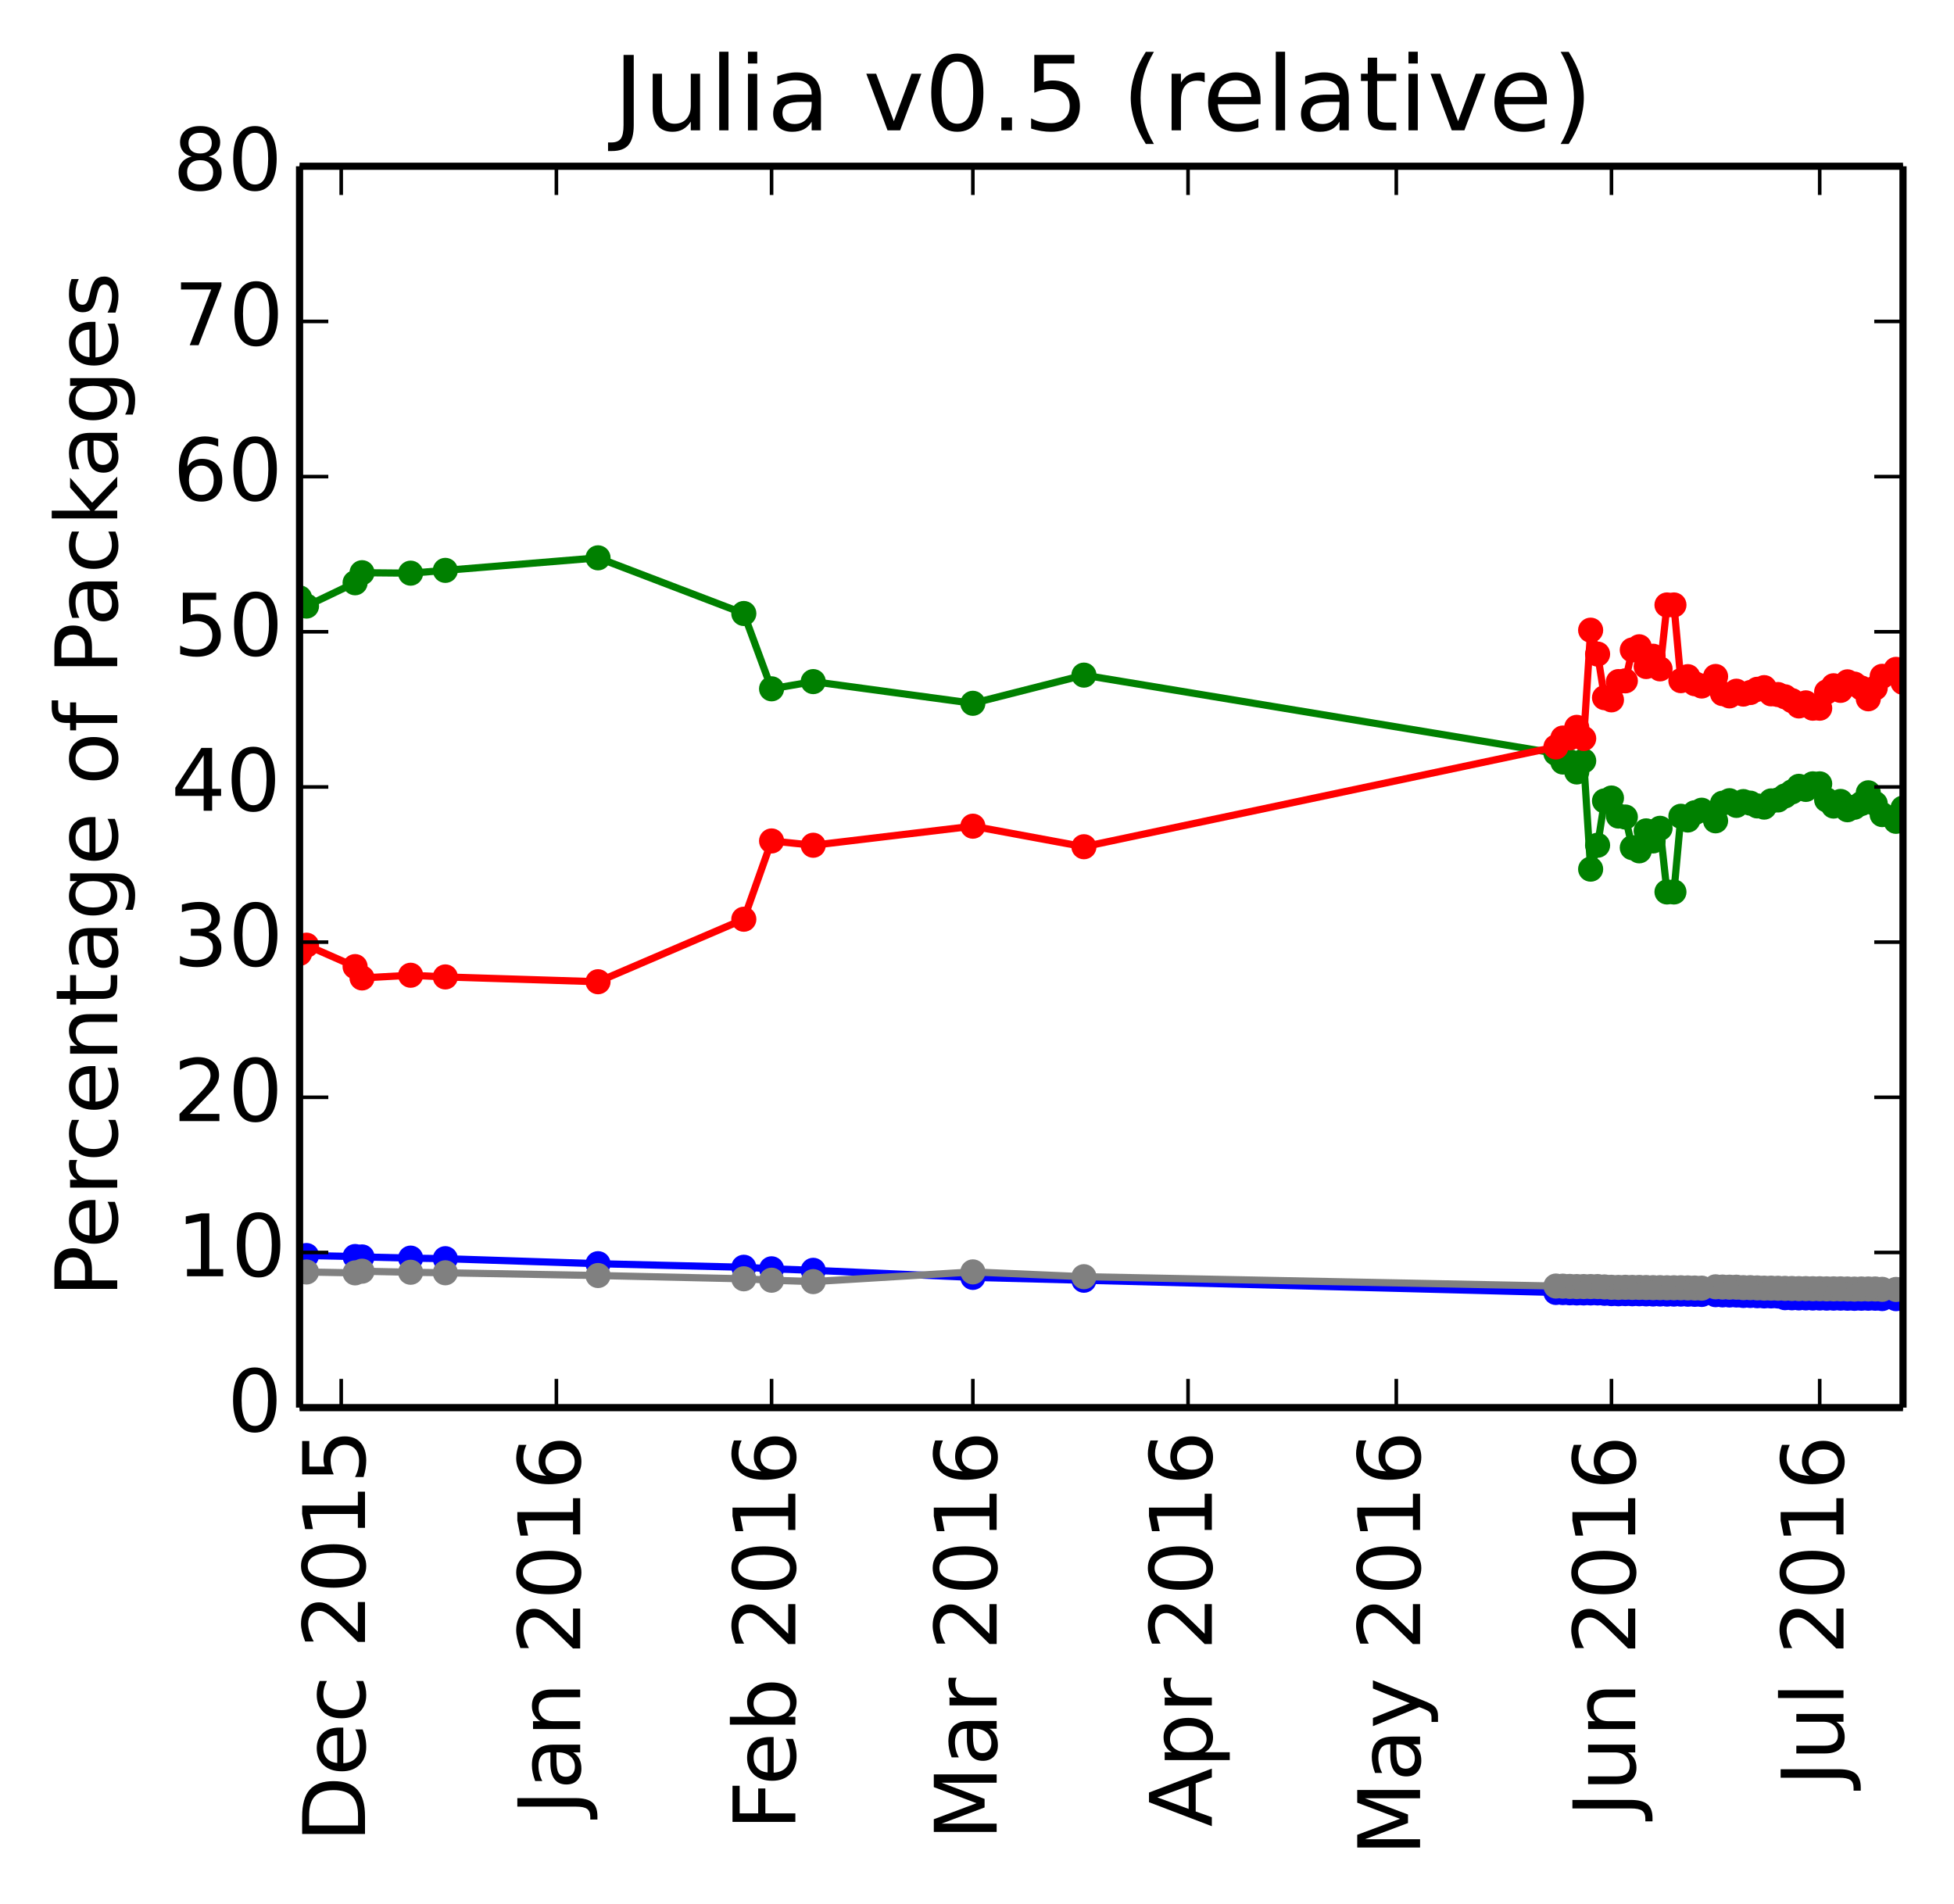 <?xml version="1.0" encoding="utf-8" standalone="no"?>
<!DOCTYPE svg PUBLIC "-//W3C//DTD SVG 1.1//EN"
  "http://www.w3.org/Graphics/SVG/1.1/DTD/svg11.dtd">
<!-- Created with matplotlib (http://matplotlib.org/) -->
<svg height="265pt" version="1.1" viewBox="0 0 272 265" width="272pt" xmlns="http://www.w3.org/2000/svg" xmlns:xlink="http://www.w3.org/1999/xlink">
 <defs>
  <style type="text/css">
*{stroke-linecap:butt;stroke-linejoin:round;}
  </style>
 </defs>
 <g id="figure_1">
  <g id="patch_1">
   <path d="
M0 265.55
L272.1 265.55
L272.1 0
L0 0
z
" style="fill:#ffffff;"/>
  </g>
  <g id="axes_1">
   <g id="patch_2">
    <path d="
M41.7 195.942
L264.9 195.942
L264.9 23.142
L41.7 23.142
z
" style="fill:#ffffff;"/>
   </g>
   <g id="line2d_1"/>
   <g id="line2d_2"/>
   <g id="line2d_3"/>
   <g id="line2d_4"/>
   <g id="line2d_5"/>
   <g id="line2d_6">
    <path clip-path="url(#p26c33cc5a4)" d="
M264.9 112.487
L263.934 114.328
L262.001 113.391
L261.035 111.858
L260.069 110.357
L259.103 111.858
L258.136 112.37
L257.17 112.716
L256.204 111.56
L255.238 112.204
L254.271 111.345
L253.305 109.112
L252.339 109.112
L251.373 109.886
L250.406 109.456
L249.44 110.231
L248.474 110.792
L247.508 111.354
L246.542 111.486
L245.575 112.35
L244.609 112.182
L243.643 111.797
L242.677 111.58
L241.71 112.111
L240.744 111.458
L239.778 111.809
L238.812 114.259
L236.879 112.781
L235.913 113.134
L234.947 114.147
L233.981 113.625
L233.014 124.161
L232.048 124.161
L231.082 115.299
L230.116 117.057
L229.149 115.657
L228.183 118.437
L227.217 117.997
L226.251 113.73
L225.284 113.593
L224.318 111.085
L223.352 111.487
L222.386 117.658
L221.419 120.985
L220.453 105.905
L219.487 107.457
L218.521 106.034
L217.555 106.072
L216.588 104.865
L150.884 93.976
L135.425 97.899
L113.201 94.88
L107.404 95.883
L103.539 85.399
L83.248 77.65
L61.991 79.397
L57.16 79.785
L50.396 79.721
L49.43 81.121
L42.666 84.366
L41.7 83.221" style="fill:none;stroke:#008000;stroke-linecap:square;"/>
    <defs>
     <path d="
M0 1.5
C0.398 1.5 0.779 1.342 1.061 1.061
C1.342 0.779 1.5 0.398 1.5 0
C1.5 -0.398 1.342 -0.779 1.061 -1.061
C0.779 -1.342 0.398 -1.5 0 -1.5
C-0.398 -1.5 -0.779 -1.342 -1.061 -1.061
C-1.342 -0.779 -1.5 -0.398 -1.5 0
C-1.5 0.398 -1.342 0.779 -1.061 1.061
C-0.779 1.342 -0.398 1.5 0 1.5
z
" id="mb0b177905e" style="stroke:#008000;stroke-width:0.5;"/>
    </defs>
    <g clip-path="url(#p26c33cc5a4)">
     <use style="fill:#008000;stroke:#008000;stroke-width:0.5;" x="264.9" xlink:href="#mb0b177905e" y="112.487"/>
     <use style="fill:#008000;stroke:#008000;stroke-width:0.5;" x="263.934" xlink:href="#mb0b177905e" y="114.328"/>
     <use style="fill:#008000;stroke:#008000;stroke-width:0.5;" x="262.001" xlink:href="#mb0b177905e" y="113.391"/>
     <use style="fill:#008000;stroke:#008000;stroke-width:0.5;" x="261.035" xlink:href="#mb0b177905e" y="111.858"/>
     <use style="fill:#008000;stroke:#008000;stroke-width:0.5;" x="260.069" xlink:href="#mb0b177905e" y="110.357"/>
     <use style="fill:#008000;stroke:#008000;stroke-width:0.5;" x="259.103" xlink:href="#mb0b177905e" y="111.858"/>
     <use style="fill:#008000;stroke:#008000;stroke-width:0.5;" x="258.136" xlink:href="#mb0b177905e" y="112.37"/>
     <use style="fill:#008000;stroke:#008000;stroke-width:0.5;" x="257.17" xlink:href="#mb0b177905e" y="112.716"/>
     <use style="fill:#008000;stroke:#008000;stroke-width:0.5;" x="256.204" xlink:href="#mb0b177905e" y="111.56"/>
     <use style="fill:#008000;stroke:#008000;stroke-width:0.5;" x="255.238" xlink:href="#mb0b177905e" y="112.204"/>
     <use style="fill:#008000;stroke:#008000;stroke-width:0.5;" x="254.271" xlink:href="#mb0b177905e" y="111.345"/>
     <use style="fill:#008000;stroke:#008000;stroke-width:0.5;" x="253.305" xlink:href="#mb0b177905e" y="109.112"/>
     <use style="fill:#008000;stroke:#008000;stroke-width:0.5;" x="252.339" xlink:href="#mb0b177905e" y="109.112"/>
     <use style="fill:#008000;stroke:#008000;stroke-width:0.5;" x="251.373" xlink:href="#mb0b177905e" y="109.886"/>
     <use style="fill:#008000;stroke:#008000;stroke-width:0.5;" x="250.406" xlink:href="#mb0b177905e" y="109.456"/>
     <use style="fill:#008000;stroke:#008000;stroke-width:0.5;" x="249.44" xlink:href="#mb0b177905e" y="110.231"/>
     <use style="fill:#008000;stroke:#008000;stroke-width:0.5;" x="248.474" xlink:href="#mb0b177905e" y="110.792"/>
     <use style="fill:#008000;stroke:#008000;stroke-width:0.5;" x="247.508" xlink:href="#mb0b177905e" y="111.354"/>
     <use style="fill:#008000;stroke:#008000;stroke-width:0.5;" x="246.542" xlink:href="#mb0b177905e" y="111.486"/>
     <use style="fill:#008000;stroke:#008000;stroke-width:0.5;" x="245.575" xlink:href="#mb0b177905e" y="112.35"/>
     <use style="fill:#008000;stroke:#008000;stroke-width:0.5;" x="244.609" xlink:href="#mb0b177905e" y="112.182"/>
     <use style="fill:#008000;stroke:#008000;stroke-width:0.5;" x="243.643" xlink:href="#mb0b177905e" y="111.797"/>
     <use style="fill:#008000;stroke:#008000;stroke-width:0.5;" x="242.677" xlink:href="#mb0b177905e" y="111.58"/>
     <use style="fill:#008000;stroke:#008000;stroke-width:0.5;" x="241.71" xlink:href="#mb0b177905e" y="112.111"/>
     <use style="fill:#008000;stroke:#008000;stroke-width:0.5;" x="240.744" xlink:href="#mb0b177905e" y="111.458"/>
     <use style="fill:#008000;stroke:#008000;stroke-width:0.5;" x="239.778" xlink:href="#mb0b177905e" y="111.809"/>
     <use style="fill:#008000;stroke:#008000;stroke-width:0.5;" x="238.812" xlink:href="#mb0b177905e" y="114.259"/>
     <use style="fill:#008000;stroke:#008000;stroke-width:0.5;" x="236.879" xlink:href="#mb0b177905e" y="112.781"/>
     <use style="fill:#008000;stroke:#008000;stroke-width:0.5;" x="235.913" xlink:href="#mb0b177905e" y="113.134"/>
     <use style="fill:#008000;stroke:#008000;stroke-width:0.5;" x="234.947" xlink:href="#mb0b177905e" y="114.147"/>
     <use style="fill:#008000;stroke:#008000;stroke-width:0.5;" x="233.981" xlink:href="#mb0b177905e" y="113.625"/>
     <use style="fill:#008000;stroke:#008000;stroke-width:0.5;" x="233.014" xlink:href="#mb0b177905e" y="124.161"/>
     <use style="fill:#008000;stroke:#008000;stroke-width:0.5;" x="232.048" xlink:href="#mb0b177905e" y="124.161"/>
     <use style="fill:#008000;stroke:#008000;stroke-width:0.5;" x="231.082" xlink:href="#mb0b177905e" y="115.299"/>
     <use style="fill:#008000;stroke:#008000;stroke-width:0.5;" x="230.116" xlink:href="#mb0b177905e" y="117.057"/>
     <use style="fill:#008000;stroke:#008000;stroke-width:0.5;" x="229.149" xlink:href="#mb0b177905e" y="115.657"/>
     <use style="fill:#008000;stroke:#008000;stroke-width:0.5;" x="228.183" xlink:href="#mb0b177905e" y="118.437"/>
     <use style="fill:#008000;stroke:#008000;stroke-width:0.5;" x="227.217" xlink:href="#mb0b177905e" y="117.997"/>
     <use style="fill:#008000;stroke:#008000;stroke-width:0.5;" x="226.251" xlink:href="#mb0b177905e" y="113.73"/>
     <use style="fill:#008000;stroke:#008000;stroke-width:0.5;" x="225.284" xlink:href="#mb0b177905e" y="113.593"/>
     <use style="fill:#008000;stroke:#008000;stroke-width:0.5;" x="224.318" xlink:href="#mb0b177905e" y="111.085"/>
     <use style="fill:#008000;stroke:#008000;stroke-width:0.5;" x="223.352" xlink:href="#mb0b177905e" y="111.487"/>
     <use style="fill:#008000;stroke:#008000;stroke-width:0.5;" x="222.386" xlink:href="#mb0b177905e" y="117.658"/>
     <use style="fill:#008000;stroke:#008000;stroke-width:0.5;" x="221.419" xlink:href="#mb0b177905e" y="120.985"/>
     <use style="fill:#008000;stroke:#008000;stroke-width:0.5;" x="220.453" xlink:href="#mb0b177905e" y="105.905"/>
     <use style="fill:#008000;stroke:#008000;stroke-width:0.5;" x="219.487" xlink:href="#mb0b177905e" y="107.457"/>
     <use style="fill:#008000;stroke:#008000;stroke-width:0.5;" x="218.521" xlink:href="#mb0b177905e" y="106.034"/>
     <use style="fill:#008000;stroke:#008000;stroke-width:0.5;" x="217.555" xlink:href="#mb0b177905e" y="106.072"/>
     <use style="fill:#008000;stroke:#008000;stroke-width:0.5;" x="216.588" xlink:href="#mb0b177905e" y="104.865"/>
     <use style="fill:#008000;stroke:#008000;stroke-width:0.5;" x="150.884" xlink:href="#mb0b177905e" y="93.976"/>
     <use style="fill:#008000;stroke:#008000;stroke-width:0.5;" x="135.425" xlink:href="#mb0b177905e" y="97.899"/>
     <use style="fill:#008000;stroke:#008000;stroke-width:0.5;" x="113.201" xlink:href="#mb0b177905e" y="94.88"/>
     <use style="fill:#008000;stroke:#008000;stroke-width:0.5;" x="107.404" xlink:href="#mb0b177905e" y="95.883"/>
     <use style="fill:#008000;stroke:#008000;stroke-width:0.5;" x="103.539" xlink:href="#mb0b177905e" y="85.399"/>
     <use style="fill:#008000;stroke:#008000;stroke-width:0.5;" x="83.248" xlink:href="#mb0b177905e" y="77.65"/>
     <use style="fill:#008000;stroke:#008000;stroke-width:0.5;" x="61.991" xlink:href="#mb0b177905e" y="79.397"/>
     <use style="fill:#008000;stroke:#008000;stroke-width:0.5;" x="57.16" xlink:href="#mb0b177905e" y="79.785"/>
     <use style="fill:#008000;stroke:#008000;stroke-width:0.5;" x="50.396" xlink:href="#mb0b177905e" y="79.721"/>
     <use style="fill:#008000;stroke:#008000;stroke-width:0.5;" x="49.43" xlink:href="#mb0b177905e" y="81.121"/>
     <use style="fill:#008000;stroke:#008000;stroke-width:0.5;" x="42.666" xlink:href="#mb0b177905e" y="84.366"/>
     <use style="fill:#008000;stroke:#008000;stroke-width:0.5;" x="41.7" xlink:href="#mb0b177905e" y="83.221"/>
    </g>
   </g>
   <g id="line2d_7">
    <path clip-path="url(#p26c33cc5a4)" d="
M264.9 94.985
L263.934 93.176
L262.001 94.144
L261.035 95.771
L260.069 97.272
L259.103 95.771
L258.136 95.228
L257.17 94.913
L256.204 96.101
L255.238 95.457
L254.271 96.316
L253.305 98.581
L252.339 98.581
L251.373 97.838
L250.406 98.268
L249.44 97.525
L248.474 96.996
L247.508 96.681
L246.542 96.582
L245.575 95.718
L244.609 95.95
L243.643 96.4
L242.677 96.616
L241.71 96.216
L240.744 96.869
L239.778 96.551
L238.812 94.166
L236.879 95.492
L235.913 95.171
L234.947 94.192
L233.981 94.747
L233.014 84.21
L232.048 84.21
L231.082 93.106
L230.116 91.348
L229.149 92.781
L228.183 90.034
L227.217 90.474
L226.251 94.774
L225.284 94.877
L224.318 97.419
L223.352 97.117
L222.386 91.046
L221.419 87.72
L220.453 102.8
L219.487 101.248
L218.521 102.704
L217.555 102.735
L216.588 103.975
L150.884 117.866
L135.425 115.006
L113.201 117.658
L107.404 117.059
L103.539 127.957
L83.248 136.658
L61.991 135.988
L57.16 135.754
L50.396 136.131
L49.43 134.552
L42.666 131.571
L41.7 132.715" style="fill:none;stroke:#ff0000;stroke-linecap:square;"/>
    <defs>
     <path d="
M0 1.5
C0.398 1.5 0.779 1.342 1.061 1.061
C1.342 0.779 1.5 0.398 1.5 0
C1.5 -0.398 1.342 -0.779 1.061 -1.061
C0.779 -1.342 0.398 -1.5 0 -1.5
C-0.398 -1.5 -0.779 -1.342 -1.061 -1.061
C-1.342 -0.779 -1.5 -0.398 -1.5 0
C-1.5 0.398 -1.342 0.779 -1.061 1.061
C-0.779 1.342 -0.398 1.5 0 1.5
z
" id="ma07bdd5909" style="stroke:#ff0000;stroke-width:0.5;"/>
    </defs>
    <g clip-path="url(#p26c33cc5a4)">
     <use style="fill:#ff0000;stroke:#ff0000;stroke-width:0.5;" x="264.9" xlink:href="#ma07bdd5909" y="94.985"/>
     <use style="fill:#ff0000;stroke:#ff0000;stroke-width:0.5;" x="263.934" xlink:href="#ma07bdd5909" y="93.176"/>
     <use style="fill:#ff0000;stroke:#ff0000;stroke-width:0.5;" x="262.001" xlink:href="#ma07bdd5909" y="94.144"/>
     <use style="fill:#ff0000;stroke:#ff0000;stroke-width:0.5;" x="261.035" xlink:href="#ma07bdd5909" y="95.771"/>
     <use style="fill:#ff0000;stroke:#ff0000;stroke-width:0.5;" x="260.069" xlink:href="#ma07bdd5909" y="97.272"/>
     <use style="fill:#ff0000;stroke:#ff0000;stroke-width:0.5;" x="259.103" xlink:href="#ma07bdd5909" y="95.771"/>
     <use style="fill:#ff0000;stroke:#ff0000;stroke-width:0.5;" x="258.136" xlink:href="#ma07bdd5909" y="95.227"/>
     <use style="fill:#ff0000;stroke:#ff0000;stroke-width:0.5;" x="257.17" xlink:href="#ma07bdd5909" y="94.913"/>
     <use style="fill:#ff0000;stroke:#ff0000;stroke-width:0.5;" x="256.204" xlink:href="#ma07bdd5909" y="96.101"/>
     <use style="fill:#ff0000;stroke:#ff0000;stroke-width:0.5;" x="255.238" xlink:href="#ma07bdd5909" y="95.457"/>
     <use style="fill:#ff0000;stroke:#ff0000;stroke-width:0.5;" x="254.271" xlink:href="#ma07bdd5909" y="96.316"/>
     <use style="fill:#ff0000;stroke:#ff0000;stroke-width:0.5;" x="253.305" xlink:href="#ma07bdd5909" y="98.581"/>
     <use style="fill:#ff0000;stroke:#ff0000;stroke-width:0.5;" x="252.339" xlink:href="#ma07bdd5909" y="98.581"/>
     <use style="fill:#ff0000;stroke:#ff0000;stroke-width:0.5;" x="251.373" xlink:href="#ma07bdd5909" y="97.838"/>
     <use style="fill:#ff0000;stroke:#ff0000;stroke-width:0.5;" x="250.406" xlink:href="#ma07bdd5909" y="98.268"/>
     <use style="fill:#ff0000;stroke:#ff0000;stroke-width:0.5;" x="249.44" xlink:href="#ma07bdd5909" y="97.525"/>
     <use style="fill:#ff0000;stroke:#ff0000;stroke-width:0.5;" x="248.474" xlink:href="#ma07bdd5909" y="96.996"/>
     <use style="fill:#ff0000;stroke:#ff0000;stroke-width:0.5;" x="247.508" xlink:href="#ma07bdd5909" y="96.681"/>
     <use style="fill:#ff0000;stroke:#ff0000;stroke-width:0.5;" x="246.542" xlink:href="#ma07bdd5909" y="96.582"/>
     <use style="fill:#ff0000;stroke:#ff0000;stroke-width:0.5;" x="245.575" xlink:href="#ma07bdd5909" y="95.718"/>
     <use style="fill:#ff0000;stroke:#ff0000;stroke-width:0.5;" x="244.609" xlink:href="#ma07bdd5909" y="95.95"/>
     <use style="fill:#ff0000;stroke:#ff0000;stroke-width:0.5;" x="243.643" xlink:href="#ma07bdd5909" y="96.4"/>
     <use style="fill:#ff0000;stroke:#ff0000;stroke-width:0.5;" x="242.677" xlink:href="#ma07bdd5909" y="96.616"/>
     <use style="fill:#ff0000;stroke:#ff0000;stroke-width:0.5;" x="241.71" xlink:href="#ma07bdd5909" y="96.216"/>
     <use style="fill:#ff0000;stroke:#ff0000;stroke-width:0.5;" x="240.744" xlink:href="#ma07bdd5909" y="96.869"/>
     <use style="fill:#ff0000;stroke:#ff0000;stroke-width:0.5;" x="239.778" xlink:href="#ma07bdd5909" y="96.551"/>
     <use style="fill:#ff0000;stroke:#ff0000;stroke-width:0.5;" x="238.812" xlink:href="#ma07bdd5909" y="94.166"/>
     <use style="fill:#ff0000;stroke:#ff0000;stroke-width:0.5;" x="236.879" xlink:href="#ma07bdd5909" y="95.492"/>
     <use style="fill:#ff0000;stroke:#ff0000;stroke-width:0.5;" x="235.913" xlink:href="#ma07bdd5909" y="95.171"/>
     <use style="fill:#ff0000;stroke:#ff0000;stroke-width:0.5;" x="234.947" xlink:href="#ma07bdd5909" y="94.191"/>
     <use style="fill:#ff0000;stroke:#ff0000;stroke-width:0.5;" x="233.981" xlink:href="#ma07bdd5909" y="94.747"/>
     <use style="fill:#ff0000;stroke:#ff0000;stroke-width:0.5;" x="233.014" xlink:href="#ma07bdd5909" y="84.21"/>
     <use style="fill:#ff0000;stroke:#ff0000;stroke-width:0.5;" x="232.048" xlink:href="#ma07bdd5909" y="84.21"/>
     <use style="fill:#ff0000;stroke:#ff0000;stroke-width:0.5;" x="231.082" xlink:href="#ma07bdd5909" y="93.106"/>
     <use style="fill:#ff0000;stroke:#ff0000;stroke-width:0.5;" x="230.116" xlink:href="#ma07bdd5909" y="91.348"/>
     <use style="fill:#ff0000;stroke:#ff0000;stroke-width:0.5;" x="229.149" xlink:href="#ma07bdd5909" y="92.781"/>
     <use style="fill:#ff0000;stroke:#ff0000;stroke-width:0.5;" x="228.183" xlink:href="#ma07bdd5909" y="90.033"/>
     <use style="fill:#ff0000;stroke:#ff0000;stroke-width:0.5;" x="227.217" xlink:href="#ma07bdd5909" y="90.474"/>
     <use style="fill:#ff0000;stroke:#ff0000;stroke-width:0.5;" x="226.251" xlink:href="#ma07bdd5909" y="94.774"/>
     <use style="fill:#ff0000;stroke:#ff0000;stroke-width:0.5;" x="225.284" xlink:href="#ma07bdd5909" y="94.878"/>
     <use style="fill:#ff0000;stroke:#ff0000;stroke-width:0.5;" x="224.318" xlink:href="#ma07bdd5909" y="97.419"/>
     <use style="fill:#ff0000;stroke:#ff0000;stroke-width:0.5;" x="223.352" xlink:href="#ma07bdd5909" y="97.117"/>
     <use style="fill:#ff0000;stroke:#ff0000;stroke-width:0.5;" x="222.386" xlink:href="#ma07bdd5909" y="91.046"/>
     <use style="fill:#ff0000;stroke:#ff0000;stroke-width:0.5;" x="221.419" xlink:href="#ma07bdd5909" y="87.72"/>
     <use style="fill:#ff0000;stroke:#ff0000;stroke-width:0.5;" x="220.453" xlink:href="#ma07bdd5909" y="102.8"/>
     <use style="fill:#ff0000;stroke:#ff0000;stroke-width:0.5;" x="219.487" xlink:href="#ma07bdd5909" y="101.248"/>
     <use style="fill:#ff0000;stroke:#ff0000;stroke-width:0.5;" x="218.521" xlink:href="#ma07bdd5909" y="102.704"/>
     <use style="fill:#ff0000;stroke:#ff0000;stroke-width:0.5;" x="217.555" xlink:href="#ma07bdd5909" y="102.735"/>
     <use style="fill:#ff0000;stroke:#ff0000;stroke-width:0.5;" x="216.588" xlink:href="#ma07bdd5909" y="103.975"/>
     <use style="fill:#ff0000;stroke:#ff0000;stroke-width:0.5;" x="150.884" xlink:href="#ma07bdd5909" y="117.866"/>
     <use style="fill:#ff0000;stroke:#ff0000;stroke-width:0.5;" x="135.425" xlink:href="#ma07bdd5909" y="115.006"/>
     <use style="fill:#ff0000;stroke:#ff0000;stroke-width:0.5;" x="113.201" xlink:href="#ma07bdd5909" y="117.658"/>
     <use style="fill:#ff0000;stroke:#ff0000;stroke-width:0.5;" x="107.404" xlink:href="#ma07bdd5909" y="117.059"/>
     <use style="fill:#ff0000;stroke:#ff0000;stroke-width:0.5;" x="103.539" xlink:href="#ma07bdd5909" y="127.957"/>
     <use style="fill:#ff0000;stroke:#ff0000;stroke-width:0.5;" x="83.248" xlink:href="#ma07bdd5909" y="136.658"/>
     <use style="fill:#ff0000;stroke:#ff0000;stroke-width:0.5;" x="61.991" xlink:href="#ma07bdd5909" y="135.988"/>
     <use style="fill:#ff0000;stroke:#ff0000;stroke-width:0.5;" x="57.16" xlink:href="#ma07bdd5909" y="135.754"/>
     <use style="fill:#ff0000;stroke:#ff0000;stroke-width:0.5;" x="50.396" xlink:href="#ma07bdd5909" y="136.131"/>
     <use style="fill:#ff0000;stroke:#ff0000;stroke-width:0.5;" x="49.43" xlink:href="#ma07bdd5909" y="134.552"/>
     <use style="fill:#ff0000;stroke:#ff0000;stroke-width:0.5;" x="42.666" xlink:href="#ma07bdd5909" y="131.571"/>
     <use style="fill:#ff0000;stroke:#ff0000;stroke-width:0.5;" x="41.7" xlink:href="#ma07bdd5909" y="132.715"/>
    </g>
   </g>
   <g id="line2d_8">
    <path clip-path="url(#p26c33cc5a4)" d="
M264.9 180.788
L263.934 180.773
L262.001 180.758
L261.035 180.712
L260.069 180.712
L259.103 180.712
L258.136 180.727
L257.17 180.712
L256.204 180.697
L255.238 180.697
L254.271 180.697
L253.305 180.682
L252.339 180.682
L251.373 180.667
L250.406 180.667
L249.44 180.652
L248.474 180.636
L247.508 180.405
L246.542 180.39
L245.575 180.39
L244.609 180.359
L243.643 180.327
L242.677 180.327
L241.71 180.264
L240.744 180.264
L239.778 180.249
L238.812 180.217
L236.879 180.185
L235.913 180.169
L234.947 180.153
L233.981 180.137
L233.014 180.137
L232.048 180.137
L231.082 180.121
L230.116 180.121
L229.149 180.105
L228.183 180.089
L227.217 180.089
L226.251 180.072
L225.284 180.089
L224.318 180.072
L223.352 180.024
L222.386 179.975
L221.419 179.975
L220.453 179.975
L219.487 179.975
L218.521 179.958
L217.555 179.925
L216.588 179.909
L150.884 178.209
L135.425 177.814
L113.201 176.829
L107.404 176.618
L103.539 176.403
L83.248 175.906
L61.991 175.21
L57.16 175.129
L50.396 174.965
L49.43 174.91
L42.666 174.771
L41.7 174.771" style="fill:none;stroke:#0000ff;stroke-linecap:square;"/>
    <defs>
     <path d="
M0 1.5
C0.398 1.5 0.779 1.342 1.061 1.061
C1.342 0.779 1.5 0.398 1.5 0
C1.5 -0.398 1.342 -0.779 1.061 -1.061
C0.779 -1.342 0.398 -1.5 0 -1.5
C-0.398 -1.5 -0.779 -1.342 -1.061 -1.061
C-1.342 -0.779 -1.5 -0.398 -1.5 0
C-1.5 0.398 -1.342 0.779 -1.061 1.061
C-0.779 1.342 -0.398 1.5 0 1.5
z
" id="m76a7ce5b4a" style="stroke:#0000ff;stroke-width:0.5;"/>
    </defs>
    <g clip-path="url(#p26c33cc5a4)">
     <use style="fill:#0000ff;stroke:#0000ff;stroke-width:0.5;" x="264.9" xlink:href="#m76a7ce5b4a" y="180.788"/>
     <use style="fill:#0000ff;stroke:#0000ff;stroke-width:0.5;" x="263.934" xlink:href="#m76a7ce5b4a" y="180.773"/>
     <use style="fill:#0000ff;stroke:#0000ff;stroke-width:0.5;" x="262.001" xlink:href="#m76a7ce5b4a" y="180.758"/>
     <use style="fill:#0000ff;stroke:#0000ff;stroke-width:0.5;" x="261.035" xlink:href="#m76a7ce5b4a" y="180.712"/>
     <use style="fill:#0000ff;stroke:#0000ff;stroke-width:0.5;" x="260.069" xlink:href="#m76a7ce5b4a" y="180.712"/>
     <use style="fill:#0000ff;stroke:#0000ff;stroke-width:0.5;" x="259.103" xlink:href="#m76a7ce5b4a" y="180.712"/>
     <use style="fill:#0000ff;stroke:#0000ff;stroke-width:0.5;" x="258.136" xlink:href="#m76a7ce5b4a" y="180.727"/>
     <use style="fill:#0000ff;stroke:#0000ff;stroke-width:0.5;" x="257.17" xlink:href="#m76a7ce5b4a" y="180.712"/>
     <use style="fill:#0000ff;stroke:#0000ff;stroke-width:0.5;" x="256.204" xlink:href="#m76a7ce5b4a" y="180.697"/>
     <use style="fill:#0000ff;stroke:#0000ff;stroke-width:0.5;" x="255.238" xlink:href="#m76a7ce5b4a" y="180.697"/>
     <use style="fill:#0000ff;stroke:#0000ff;stroke-width:0.5;" x="254.271" xlink:href="#m76a7ce5b4a" y="180.697"/>
     <use style="fill:#0000ff;stroke:#0000ff;stroke-width:0.5;" x="253.305" xlink:href="#m76a7ce5b4a" y="180.682"/>
     <use style="fill:#0000ff;stroke:#0000ff;stroke-width:0.5;" x="252.339" xlink:href="#m76a7ce5b4a" y="180.682"/>
     <use style="fill:#0000ff;stroke:#0000ff;stroke-width:0.5;" x="251.373" xlink:href="#m76a7ce5b4a" y="180.667"/>
     <use style="fill:#0000ff;stroke:#0000ff;stroke-width:0.5;" x="250.406" xlink:href="#m76a7ce5b4a" y="180.667"/>
     <use style="fill:#0000ff;stroke:#0000ff;stroke-width:0.5;" x="249.44" xlink:href="#m76a7ce5b4a" y="180.652"/>
     <use style="fill:#0000ff;stroke:#0000ff;stroke-width:0.5;" x="248.474" xlink:href="#m76a7ce5b4a" y="180.636"/>
     <use style="fill:#0000ff;stroke:#0000ff;stroke-width:0.5;" x="247.508" xlink:href="#m76a7ce5b4a" y="180.405"/>
     <use style="fill:#0000ff;stroke:#0000ff;stroke-width:0.5;" x="246.542" xlink:href="#m76a7ce5b4a" y="180.39"/>
     <use style="fill:#0000ff;stroke:#0000ff;stroke-width:0.5;" x="245.575" xlink:href="#m76a7ce5b4a" y="180.39"/>
     <use style="fill:#0000ff;stroke:#0000ff;stroke-width:0.5;" x="244.609" xlink:href="#m76a7ce5b4a" y="180.359"/>
     <use style="fill:#0000ff;stroke:#0000ff;stroke-width:0.5;" x="243.643" xlink:href="#m76a7ce5b4a" y="180.327"/>
     <use style="fill:#0000ff;stroke:#0000ff;stroke-width:0.5;" x="242.677" xlink:href="#m76a7ce5b4a" y="180.327"/>
     <use style="fill:#0000ff;stroke:#0000ff;stroke-width:0.5;" x="241.71" xlink:href="#m76a7ce5b4a" y="180.264"/>
     <use style="fill:#0000ff;stroke:#0000ff;stroke-width:0.5;" x="240.744" xlink:href="#m76a7ce5b4a" y="180.264"/>
     <use style="fill:#0000ff;stroke:#0000ff;stroke-width:0.5;" x="239.778" xlink:href="#m76a7ce5b4a" y="180.249"/>
     <use style="fill:#0000ff;stroke:#0000ff;stroke-width:0.5;" x="238.812" xlink:href="#m76a7ce5b4a" y="180.217"/>
     <use style="fill:#0000ff;stroke:#0000ff;stroke-width:0.5;" x="236.879" xlink:href="#m76a7ce5b4a" y="180.185"/>
     <use style="fill:#0000ff;stroke:#0000ff;stroke-width:0.5;" x="235.913" xlink:href="#m76a7ce5b4a" y="180.169"/>
     <use style="fill:#0000ff;stroke:#0000ff;stroke-width:0.5;" x="234.947" xlink:href="#m76a7ce5b4a" y="180.153"/>
     <use style="fill:#0000ff;stroke:#0000ff;stroke-width:0.5;" x="233.981" xlink:href="#m76a7ce5b4a" y="180.137"/>
     <use style="fill:#0000ff;stroke:#0000ff;stroke-width:0.5;" x="233.014" xlink:href="#m76a7ce5b4a" y="180.137"/>
     <use style="fill:#0000ff;stroke:#0000ff;stroke-width:0.5;" x="232.048" xlink:href="#m76a7ce5b4a" y="180.137"/>
     <use style="fill:#0000ff;stroke:#0000ff;stroke-width:0.5;" x="231.082" xlink:href="#m76a7ce5b4a" y="180.121"/>
     <use style="fill:#0000ff;stroke:#0000ff;stroke-width:0.5;" x="230.116" xlink:href="#m76a7ce5b4a" y="180.121"/>
     <use style="fill:#0000ff;stroke:#0000ff;stroke-width:0.5;" x="229.149" xlink:href="#m76a7ce5b4a" y="180.105"/>
     <use style="fill:#0000ff;stroke:#0000ff;stroke-width:0.5;" x="228.183" xlink:href="#m76a7ce5b4a" y="180.089"/>
     <use style="fill:#0000ff;stroke:#0000ff;stroke-width:0.5;" x="227.217" xlink:href="#m76a7ce5b4a" y="180.089"/>
     <use style="fill:#0000ff;stroke:#0000ff;stroke-width:0.5;" x="226.251" xlink:href="#m76a7ce5b4a" y="180.072"/>
     <use style="fill:#0000ff;stroke:#0000ff;stroke-width:0.5;" x="225.284" xlink:href="#m76a7ce5b4a" y="180.089"/>
     <use style="fill:#0000ff;stroke:#0000ff;stroke-width:0.5;" x="224.318" xlink:href="#m76a7ce5b4a" y="180.072"/>
     <use style="fill:#0000ff;stroke:#0000ff;stroke-width:0.5;" x="223.352" xlink:href="#m76a7ce5b4a" y="180.024"/>
     <use style="fill:#0000ff;stroke:#0000ff;stroke-width:0.5;" x="222.386" xlink:href="#m76a7ce5b4a" y="179.975"/>
     <use style="fill:#0000ff;stroke:#0000ff;stroke-width:0.5;" x="221.419" xlink:href="#m76a7ce5b4a" y="179.975"/>
     <use style="fill:#0000ff;stroke:#0000ff;stroke-width:0.5;" x="220.453" xlink:href="#m76a7ce5b4a" y="179.975"/>
     <use style="fill:#0000ff;stroke:#0000ff;stroke-width:0.5;" x="219.487" xlink:href="#m76a7ce5b4a" y="179.975"/>
     <use style="fill:#0000ff;stroke:#0000ff;stroke-width:0.5;" x="218.521" xlink:href="#m76a7ce5b4a" y="179.958"/>
     <use style="fill:#0000ff;stroke:#0000ff;stroke-width:0.5;" x="217.555" xlink:href="#m76a7ce5b4a" y="179.925"/>
     <use style="fill:#0000ff;stroke:#0000ff;stroke-width:0.5;" x="216.588" xlink:href="#m76a7ce5b4a" y="179.909"/>
     <use style="fill:#0000ff;stroke:#0000ff;stroke-width:0.5;" x="150.884" xlink:href="#m76a7ce5b4a" y="178.209"/>
     <use style="fill:#0000ff;stroke:#0000ff;stroke-width:0.5;" x="135.425" xlink:href="#m76a7ce5b4a" y="177.814"/>
     <use style="fill:#0000ff;stroke:#0000ff;stroke-width:0.5;" x="113.201" xlink:href="#m76a7ce5b4a" y="176.829"/>
     <use style="fill:#0000ff;stroke:#0000ff;stroke-width:0.5;" x="107.404" xlink:href="#m76a7ce5b4a" y="176.618"/>
     <use style="fill:#0000ff;stroke:#0000ff;stroke-width:0.5;" x="103.539" xlink:href="#m76a7ce5b4a" y="176.403"/>
     <use style="fill:#0000ff;stroke:#0000ff;stroke-width:0.5;" x="83.248" xlink:href="#m76a7ce5b4a" y="175.906"/>
     <use style="fill:#0000ff;stroke:#0000ff;stroke-width:0.5;" x="61.991" xlink:href="#m76a7ce5b4a" y="175.21"/>
     <use style="fill:#0000ff;stroke:#0000ff;stroke-width:0.5;" x="57.16" xlink:href="#m76a7ce5b4a" y="175.129"/>
     <use style="fill:#0000ff;stroke:#0000ff;stroke-width:0.5;" x="50.396" xlink:href="#m76a7ce5b4a" y="174.965"/>
     <use style="fill:#0000ff;stroke:#0000ff;stroke-width:0.5;" x="49.43" xlink:href="#m76a7ce5b4a" y="174.91"/>
     <use style="fill:#0000ff;stroke:#0000ff;stroke-width:0.5;" x="42.666" xlink:href="#m76a7ce5b4a" y="174.771"/>
     <use style="fill:#0000ff;stroke:#0000ff;stroke-width:0.5;" x="41.7" xlink:href="#m76a7ce5b4a" y="174.771"/>
    </g>
   </g>
   <g id="line2d_9">
    <path clip-path="url(#p26c33cc5a4)" d="
M264.9 179.507
L263.934 179.491
L262.001 179.474
L261.035 179.425
L260.069 179.425
L259.103 179.425
L258.136 179.442
L257.17 179.425
L256.204 179.409
L255.238 179.409
L254.271 179.409
L253.305 179.392
L252.339 179.392
L251.373 179.376
L250.406 179.376
L249.44 179.359
L248.474 179.343
L247.508 179.326
L246.542 179.31
L245.575 179.31
L244.609 179.276
L243.643 179.243
L242.677 179.243
L241.71 179.176
L240.744 179.176
L239.778 179.159
L238.812 179.125
L236.879 179.31
L235.913 179.293
L234.947 179.276
L233.981 179.259
L233.014 179.259
L232.048 179.259
L231.082 179.242
L230.116 179.242
L229.149 179.225
L228.183 179.208
L227.217 179.208
L226.251 179.191
L225.284 179.208
L224.318 179.191
L223.352 179.139
L222.386 179.088
L221.419 179.088
L220.453 179.088
L219.487 179.088
L218.521 179.07
L217.555 179.035
L216.588 179.018
L150.884 177.716
L135.425 177.048
L113.201 178.4
L107.404 178.206
L103.539 178.009
L83.248 177.553
L61.991 177.171
L57.16 177.098
L50.396 176.95
L49.43 177.184
L42.666 177.06
L41.7 177.06" style="fill:none;stroke:#808080;stroke-linecap:square;"/>
    <defs>
     <path d="
M0 1.5
C0.398 1.5 0.779 1.342 1.061 1.061
C1.342 0.779 1.5 0.398 1.5 0
C1.5 -0.398 1.342 -0.779 1.061 -1.061
C0.779 -1.342 0.398 -1.5 0 -1.5
C-0.398 -1.5 -0.779 -1.342 -1.061 -1.061
C-1.342 -0.779 -1.5 -0.398 -1.5 0
C-1.5 0.398 -1.342 0.779 -1.061 1.061
C-0.779 1.342 -0.398 1.5 0 1.5
z
" id="m008e8825d0" style="stroke:#808080;stroke-width:0.5;"/>
    </defs>
    <g clip-path="url(#p26c33cc5a4)">
     <use style="fill:#808080;stroke:#808080;stroke-width:0.5;" x="264.9" xlink:href="#m008e8825d0" y="179.507"/>
     <use style="fill:#808080;stroke:#808080;stroke-width:0.5;" x="263.934" xlink:href="#m008e8825d0" y="179.491"/>
     <use style="fill:#808080;stroke:#808080;stroke-width:0.5;" x="262.001" xlink:href="#m008e8825d0" y="179.474"/>
     <use style="fill:#808080;stroke:#808080;stroke-width:0.5;" x="261.035" xlink:href="#m008e8825d0" y="179.425"/>
     <use style="fill:#808080;stroke:#808080;stroke-width:0.5;" x="260.069" xlink:href="#m008e8825d0" y="179.425"/>
     <use style="fill:#808080;stroke:#808080;stroke-width:0.5;" x="259.103" xlink:href="#m008e8825d0" y="179.425"/>
     <use style="fill:#808080;stroke:#808080;stroke-width:0.5;" x="258.136" xlink:href="#m008e8825d0" y="179.442"/>
     <use style="fill:#808080;stroke:#808080;stroke-width:0.5;" x="257.17" xlink:href="#m008e8825d0" y="179.425"/>
     <use style="fill:#808080;stroke:#808080;stroke-width:0.5;" x="256.204" xlink:href="#m008e8825d0" y="179.409"/>
     <use style="fill:#808080;stroke:#808080;stroke-width:0.5;" x="255.238" xlink:href="#m008e8825d0" y="179.409"/>
     <use style="fill:#808080;stroke:#808080;stroke-width:0.5;" x="254.271" xlink:href="#m008e8825d0" y="179.409"/>
     <use style="fill:#808080;stroke:#808080;stroke-width:0.5;" x="253.305" xlink:href="#m008e8825d0" y="179.392"/>
     <use style="fill:#808080;stroke:#808080;stroke-width:0.5;" x="252.339" xlink:href="#m008e8825d0" y="179.392"/>
     <use style="fill:#808080;stroke:#808080;stroke-width:0.5;" x="251.373" xlink:href="#m008e8825d0" y="179.376"/>
     <use style="fill:#808080;stroke:#808080;stroke-width:0.5;" x="250.406" xlink:href="#m008e8825d0" y="179.376"/>
     <use style="fill:#808080;stroke:#808080;stroke-width:0.5;" x="249.44" xlink:href="#m008e8825d0" y="179.359"/>
     <use style="fill:#808080;stroke:#808080;stroke-width:0.5;" x="248.474" xlink:href="#m008e8825d0" y="179.343"/>
     <use style="fill:#808080;stroke:#808080;stroke-width:0.5;" x="247.508" xlink:href="#m008e8825d0" y="179.326"/>
     <use style="fill:#808080;stroke:#808080;stroke-width:0.5;" x="246.542" xlink:href="#m008e8825d0" y="179.31"/>
     <use style="fill:#808080;stroke:#808080;stroke-width:0.5;" x="245.575" xlink:href="#m008e8825d0" y="179.31"/>
     <use style="fill:#808080;stroke:#808080;stroke-width:0.5;" x="244.609" xlink:href="#m008e8825d0" y="179.276"/>
     <use style="fill:#808080;stroke:#808080;stroke-width:0.5;" x="243.643" xlink:href="#m008e8825d0" y="179.243"/>
     <use style="fill:#808080;stroke:#808080;stroke-width:0.5;" x="242.677" xlink:href="#m008e8825d0" y="179.243"/>
     <use style="fill:#808080;stroke:#808080;stroke-width:0.5;" x="241.71" xlink:href="#m008e8825d0" y="179.176"/>
     <use style="fill:#808080;stroke:#808080;stroke-width:0.5;" x="240.744" xlink:href="#m008e8825d0" y="179.176"/>
     <use style="fill:#808080;stroke:#808080;stroke-width:0.5;" x="239.778" xlink:href="#m008e8825d0" y="179.159"/>
     <use style="fill:#808080;stroke:#808080;stroke-width:0.5;" x="238.812" xlink:href="#m008e8825d0" y="179.125"/>
     <use style="fill:#808080;stroke:#808080;stroke-width:0.5;" x="236.879" xlink:href="#m008e8825d0" y="179.31"/>
     <use style="fill:#808080;stroke:#808080;stroke-width:0.5;" x="235.913" xlink:href="#m008e8825d0" y="179.293"/>
     <use style="fill:#808080;stroke:#808080;stroke-width:0.5;" x="234.947" xlink:href="#m008e8825d0" y="179.276"/>
     <use style="fill:#808080;stroke:#808080;stroke-width:0.5;" x="233.981" xlink:href="#m008e8825d0" y="179.259"/>
     <use style="fill:#808080;stroke:#808080;stroke-width:0.5;" x="233.014" xlink:href="#m008e8825d0" y="179.259"/>
     <use style="fill:#808080;stroke:#808080;stroke-width:0.5;" x="232.048" xlink:href="#m008e8825d0" y="179.259"/>
     <use style="fill:#808080;stroke:#808080;stroke-width:0.5;" x="231.082" xlink:href="#m008e8825d0" y="179.242"/>
     <use style="fill:#808080;stroke:#808080;stroke-width:0.5;" x="230.116" xlink:href="#m008e8825d0" y="179.242"/>
     <use style="fill:#808080;stroke:#808080;stroke-width:0.5;" x="229.149" xlink:href="#m008e8825d0" y="179.225"/>
     <use style="fill:#808080;stroke:#808080;stroke-width:0.5;" x="228.183" xlink:href="#m008e8825d0" y="179.208"/>
     <use style="fill:#808080;stroke:#808080;stroke-width:0.5;" x="227.217" xlink:href="#m008e8825d0" y="179.208"/>
     <use style="fill:#808080;stroke:#808080;stroke-width:0.5;" x="226.251" xlink:href="#m008e8825d0" y="179.191"/>
     <use style="fill:#808080;stroke:#808080;stroke-width:0.5;" x="225.284" xlink:href="#m008e8825d0" y="179.208"/>
     <use style="fill:#808080;stroke:#808080;stroke-width:0.5;" x="224.318" xlink:href="#m008e8825d0" y="179.191"/>
     <use style="fill:#808080;stroke:#808080;stroke-width:0.5;" x="223.352" xlink:href="#m008e8825d0" y="179.139"/>
     <use style="fill:#808080;stroke:#808080;stroke-width:0.5;" x="222.386" xlink:href="#m008e8825d0" y="179.088"/>
     <use style="fill:#808080;stroke:#808080;stroke-width:0.5;" x="221.419" xlink:href="#m008e8825d0" y="179.088"/>
     <use style="fill:#808080;stroke:#808080;stroke-width:0.5;" x="220.453" xlink:href="#m008e8825d0" y="179.088"/>
     <use style="fill:#808080;stroke:#808080;stroke-width:0.5;" x="219.487" xlink:href="#m008e8825d0" y="179.088"/>
     <use style="fill:#808080;stroke:#808080;stroke-width:0.5;" x="218.521" xlink:href="#m008e8825d0" y="179.07"/>
     <use style="fill:#808080;stroke:#808080;stroke-width:0.5;" x="217.555" xlink:href="#m008e8825d0" y="179.035"/>
     <use style="fill:#808080;stroke:#808080;stroke-width:0.5;" x="216.588" xlink:href="#m008e8825d0" y="179.018"/>
     <use style="fill:#808080;stroke:#808080;stroke-width:0.5;" x="150.884" xlink:href="#m008e8825d0" y="177.716"/>
     <use style="fill:#808080;stroke:#808080;stroke-width:0.5;" x="135.425" xlink:href="#m008e8825d0" y="177.048"/>
     <use style="fill:#808080;stroke:#808080;stroke-width:0.5;" x="113.201" xlink:href="#m008e8825d0" y="178.4"/>
     <use style="fill:#808080;stroke:#808080;stroke-width:0.5;" x="107.404" xlink:href="#m008e8825d0" y="178.206"/>
     <use style="fill:#808080;stroke:#808080;stroke-width:0.5;" x="103.539" xlink:href="#m008e8825d0" y="178.009"/>
     <use style="fill:#808080;stroke:#808080;stroke-width:0.5;" x="83.248" xlink:href="#m008e8825d0" y="177.553"/>
     <use style="fill:#808080;stroke:#808080;stroke-width:0.5;" x="61.991" xlink:href="#m008e8825d0" y="177.171"/>
     <use style="fill:#808080;stroke:#808080;stroke-width:0.5;" x="57.16" xlink:href="#m008e8825d0" y="177.098"/>
     <use style="fill:#808080;stroke:#808080;stroke-width:0.5;" x="50.396" xlink:href="#m008e8825d0" y="176.95"/>
     <use style="fill:#808080;stroke:#808080;stroke-width:0.5;" x="49.43" xlink:href="#m008e8825d0" y="177.184"/>
     <use style="fill:#808080;stroke:#808080;stroke-width:0.5;" x="42.666" xlink:href="#m008e8825d0" y="177.06"/>
     <use style="fill:#808080;stroke:#808080;stroke-width:0.5;" x="41.7" xlink:href="#m008e8825d0" y="177.06"/>
    </g>
   </g>
   <g id="matplotlib.axis_1">
    <g id="xtick_1">
     <g id="line2d_10">
      <defs>
       <path d="
M0 0
L0 -4" id="m93b0483c22" style="stroke:#000000;stroke-width:0.5;"/>
      </defs>
      <g>
       <use style="stroke:#000000;stroke-width:0.5;" x="47.497" xlink:href="#m93b0483c22" y="195.942"/>
      </g>
     </g>
     <g id="line2d_11">
      <defs>
       <path d="
M0 0
L0 4" id="m741efc42ff" style="stroke:#000000;stroke-width:0.5;"/>
      </defs>
      <g>
       <use style="stroke:#000000;stroke-width:0.5;" x="47.497" xlink:href="#m741efc42ff" y="23.142"/>
      </g>
     </g>
     <g id="text_1">
      <!-- Dec 2015 -->
      <defs>
       <path d="
M12.406 8.297
L28.516 8.297
L28.516 63.922
L10.984 60.406
L10.984 69.391
L28.422 72.906
L38.281 72.906
L38.281 8.297
L54.391 8.297
L54.391 0
L12.406 0
z
" id="DejaVuSans-31"/>
       <path d="
M19.672 64.797
L19.672 8.109
L31.594 8.109
Q46.688 8.109 53.688 14.938
Q60.688 21.781 60.688 36.531
Q60.688 51.172 53.688 57.984
Q46.688 64.797 31.594 64.797
z

M9.812 72.906
L30.078 72.906
Q51.266 72.906 61.172 64.094
Q71.094 55.281 71.094 36.531
Q71.094 17.672 61.125 8.828
Q51.172 0 30.078 0
L9.812 0
z
" id="DejaVuSans-44"/>
       <path d="
M31.781 66.406
Q24.172 66.406 20.328 58.906
Q16.5 51.422 16.5 36.375
Q16.5 21.391 20.328 13.891
Q24.172 6.391 31.781 6.391
Q39.453 6.391 43.281 13.891
Q47.125 21.391 47.125 36.375
Q47.125 51.422 43.281 58.906
Q39.453 66.406 31.781 66.406
M31.781 74.219
Q44.047 74.219 50.516 64.516
Q56.984 54.828 56.984 36.375
Q56.984 17.969 50.516 8.266
Q44.047 -1.422 31.781 -1.422
Q19.531 -1.422 13.062 8.266
Q6.594 17.969 6.594 36.375
Q6.594 54.828 13.062 64.516
Q19.531 74.219 31.781 74.219" id="DejaVuSans-30"/>
       <path id="DejaVuSans-20"/>
       <path d="
M19.188 8.297
L53.609 8.297
L53.609 0
L7.328 0
L7.328 8.297
Q12.938 14.109 22.625 23.891
Q32.328 33.688 34.812 36.531
Q39.547 41.844 41.422 45.531
Q43.312 49.219 43.312 52.781
Q43.312 58.594 39.234 62.25
Q35.156 65.922 28.609 65.922
Q23.969 65.922 18.812 64.312
Q13.672 62.703 7.812 59.422
L7.812 69.391
Q13.766 71.781 18.938 73
Q24.125 74.219 28.422 74.219
Q39.75 74.219 46.484 68.547
Q53.219 62.891 53.219 53.422
Q53.219 48.922 51.531 44.891
Q49.859 40.875 45.406 35.406
Q44.188 33.984 37.641 27.219
Q31.109 20.453 19.188 8.297" id="DejaVuSans-32"/>
       <path d="
M10.797 72.906
L49.516 72.906
L49.516 64.594
L19.828 64.594
L19.828 46.734
Q21.969 47.469 24.109 47.828
Q26.266 48.188 28.422 48.188
Q40.625 48.188 47.75 41.5
Q54.891 34.812 54.891 23.391
Q54.891 11.625 47.562 5.094
Q40.234 -1.422 26.906 -1.422
Q22.312 -1.422 17.547 -0.641
Q12.797 0.141 7.719 1.703
L7.719 11.625
Q12.109 9.234 16.797 8.062
Q21.484 6.891 26.703 6.891
Q35.156 6.891 40.078 11.328
Q45.016 15.766 45.016 23.391
Q45.016 31 40.078 35.438
Q35.156 39.891 26.703 39.891
Q22.75 39.891 18.812 39.016
Q14.891 38.141 10.797 36.281
z
" id="DejaVuSans-35"/>
       <path d="
M56.203 29.594
L56.203 25.203
L14.891 25.203
Q15.484 15.922 20.484 11.062
Q25.484 6.203 34.422 6.203
Q39.594 6.203 44.453 7.469
Q49.312 8.734 54.109 11.281
L54.109 2.781
Q49.266 0.734 44.188 -0.344
Q39.109 -1.422 33.891 -1.422
Q20.797 -1.422 13.156 6.188
Q5.516 13.812 5.516 26.812
Q5.516 40.234 12.766 48.109
Q20.016 56 32.328 56
Q43.359 56 49.781 48.891
Q56.203 41.797 56.203 29.594
M47.219 32.234
Q47.125 39.594 43.094 43.984
Q39.062 48.391 32.422 48.391
Q24.906 48.391 20.391 44.141
Q15.875 39.891 15.188 32.172
z
" id="DejaVuSans-65"/>
       <path d="
M48.781 52.594
L48.781 44.188
Q44.969 46.297 41.141 47.344
Q37.312 48.391 33.406 48.391
Q24.656 48.391 19.812 42.844
Q14.984 37.312 14.984 27.297
Q14.984 17.281 19.812 11.734
Q24.656 6.203 33.406 6.203
Q37.312 6.203 41.141 7.25
Q44.969 8.297 48.781 10.406
L48.781 2.094
Q45.016 0.344 40.984 -0.531
Q36.969 -1.422 32.422 -1.422
Q20.062 -1.422 12.781 6.344
Q5.516 14.109 5.516 27.297
Q5.516 40.672 12.859 48.328
Q20.219 56 33.016 56
Q37.156 56 41.109 55.141
Q45.062 54.297 48.781 52.594" id="DejaVuSans-63"/>
      </defs>
      <g transform="translate(50.809 256.469)rotate(-90.0)scale(0.12 -0.12)">
       <use xlink:href="#DejaVuSans-44"/>
       <use x="77.002" xlink:href="#DejaVuSans-65"/>
       <use x="138.525" xlink:href="#DejaVuSans-63"/>
       <use x="193.506" xlink:href="#DejaVuSans-20"/>
       <use x="225.293" xlink:href="#DejaVuSans-32"/>
       <use x="288.916" xlink:href="#DejaVuSans-30"/>
       <use x="352.539" xlink:href="#DejaVuSans-31"/>
       <use x="416.162" xlink:href="#DejaVuSans-35"/>
      </g>
     </g>
    </g>
    <g id="xtick_2">
     <g id="line2d_12">
      <g>
       <use style="stroke:#000000;stroke-width:0.5;" x="77.451" xlink:href="#m93b0483c22" y="195.942"/>
      </g>
     </g>
     <g id="line2d_13">
      <g>
       <use style="stroke:#000000;stroke-width:0.5;" x="77.451" xlink:href="#m741efc42ff" y="23.142"/>
      </g>
     </g>
     <g id="text_2">
      <!-- Jan 2016 -->
      <defs>
       <path d="
M54.891 33.016
L54.891 0
L45.906 0
L45.906 32.719
Q45.906 40.484 42.875 44.328
Q39.844 48.188 33.797 48.188
Q26.516 48.188 22.312 43.547
Q18.109 38.922 18.109 30.906
L18.109 0
L9.078 0
L9.078 54.688
L18.109 54.688
L18.109 46.188
Q21.344 51.125 25.703 53.562
Q30.078 56 35.797 56
Q45.219 56 50.047 50.172
Q54.891 44.344 54.891 33.016" id="DejaVuSans-6e"/>
       <path d="
M33.016 40.375
Q26.375 40.375 22.484 35.828
Q18.609 31.297 18.609 23.391
Q18.609 15.531 22.484 10.953
Q26.375 6.391 33.016 6.391
Q39.656 6.391 43.531 10.953
Q47.406 15.531 47.406 23.391
Q47.406 31.297 43.531 35.828
Q39.656 40.375 33.016 40.375
M52.594 71.297
L52.594 62.312
Q48.875 64.062 45.094 64.984
Q41.312 65.922 37.594 65.922
Q27.828 65.922 22.672 59.328
Q17.531 52.734 16.797 39.406
Q19.672 43.656 24.016 45.922
Q28.375 48.188 33.594 48.188
Q44.578 48.188 50.953 41.516
Q57.328 34.859 57.328 23.391
Q57.328 12.156 50.688 5.359
Q44.047 -1.422 33.016 -1.422
Q20.359 -1.422 13.672 8.266
Q6.984 17.969 6.984 36.375
Q6.984 53.656 15.188 63.938
Q23.391 74.219 37.203 74.219
Q40.922 74.219 44.703 73.484
Q48.484 72.75 52.594 71.297" id="DejaVuSans-36"/>
       <path d="
M9.812 72.906
L19.672 72.906
L19.672 5.078
Q19.672 -8.109 14.672 -14.062
Q9.672 -20.016 -1.422 -20.016
L-5.172 -20.016
L-5.172 -11.719
L-2.094 -11.719
Q4.438 -11.719 7.125 -8.047
Q9.812 -4.391 9.812 5.078
z
" id="DejaVuSans-4a"/>
       <path d="
M34.281 27.484
Q23.391 27.484 19.188 25
Q14.984 22.516 14.984 16.5
Q14.984 11.719 18.141 8.906
Q21.297 6.109 26.703 6.109
Q34.188 6.109 38.703 11.406
Q43.219 16.703 43.219 25.484
L43.219 27.484
z

M52.203 31.203
L52.203 0
L43.219 0
L43.219 8.297
Q40.141 3.328 35.547 0.953
Q30.953 -1.422 24.312 -1.422
Q15.922 -1.422 10.953 3.297
Q6 8.016 6 15.922
Q6 25.141 12.172 29.828
Q18.359 34.516 30.609 34.516
L43.219 34.516
L43.219 35.406
Q43.219 41.609 39.141 45
Q35.062 48.391 27.688 48.391
Q23 48.391 18.547 47.266
Q14.109 46.141 10.016 43.891
L10.016 52.203
Q14.938 54.109 19.578 55.047
Q24.219 56 28.609 56
Q40.484 56 46.344 49.844
Q52.203 43.703 52.203 31.203" id="DejaVuSans-61"/>
      </defs>
      <g transform="translate(80.762 252.659)rotate(-90.0)scale(0.12 -0.12)">
       <use xlink:href="#DejaVuSans-4a"/>
       <use x="29.492" xlink:href="#DejaVuSans-61"/>
       <use x="90.771" xlink:href="#DejaVuSans-6e"/>
       <use x="154.15" xlink:href="#DejaVuSans-20"/>
       <use x="185.938" xlink:href="#DejaVuSans-32"/>
       <use x="249.561" xlink:href="#DejaVuSans-30"/>
       <use x="313.184" xlink:href="#DejaVuSans-31"/>
       <use x="376.807" xlink:href="#DejaVuSans-36"/>
      </g>
     </g>
    </g>
    <g id="xtick_3">
     <g id="line2d_14">
      <g>
       <use style="stroke:#000000;stroke-width:0.5;" x="107.404" xlink:href="#m93b0483c22" y="195.942"/>
      </g>
     </g>
     <g id="line2d_15">
      <g>
       <use style="stroke:#000000;stroke-width:0.5;" x="107.404" xlink:href="#m741efc42ff" y="23.142"/>
      </g>
     </g>
     <g id="text_3">
      <!-- Feb 2016 -->
      <defs>
       <path d="
M9.812 72.906
L51.703 72.906
L51.703 64.594
L19.672 64.594
L19.672 43.109
L48.578 43.109
L48.578 34.812
L19.672 34.812
L19.672 0
L9.812 0
z
" id="DejaVuSans-46"/>
       <path d="
M48.688 27.297
Q48.688 37.203 44.609 42.844
Q40.531 48.484 33.406 48.484
Q26.266 48.484 22.188 42.844
Q18.109 37.203 18.109 27.297
Q18.109 17.391 22.188 11.75
Q26.266 6.109 33.406 6.109
Q40.531 6.109 44.609 11.75
Q48.688 17.391 48.688 27.297
M18.109 46.391
Q20.953 51.266 25.266 53.625
Q29.594 56 35.594 56
Q45.562 56 51.781 48.094
Q58.016 40.188 58.016 27.297
Q58.016 14.406 51.781 6.484
Q45.562 -1.422 35.594 -1.422
Q29.594 -1.422 25.266 0.953
Q20.953 3.328 18.109 8.203
L18.109 0
L9.078 0
L9.078 75.984
L18.109 75.984
z
" id="DejaVuSans-62"/>
      </defs>
      <g transform="translate(110.715 254.784)rotate(-90.0)scale(0.12 -0.12)">
       <use xlink:href="#DejaVuSans-46"/>
       <use x="52.02" xlink:href="#DejaVuSans-65"/>
       <use x="113.543" xlink:href="#DejaVuSans-62"/>
       <use x="177.02" xlink:href="#DejaVuSans-20"/>
       <use x="208.807" xlink:href="#DejaVuSans-32"/>
       <use x="272.43" xlink:href="#DejaVuSans-30"/>
       <use x="336.053" xlink:href="#DejaVuSans-31"/>
       <use x="399.676" xlink:href="#DejaVuSans-36"/>
      </g>
     </g>
    </g>
    <g id="xtick_4">
     <g id="line2d_16">
      <g>
       <use style="stroke:#000000;stroke-width:0.5;" x="135.425" xlink:href="#m93b0483c22" y="195.942"/>
      </g>
     </g>
     <g id="line2d_17">
      <g>
       <use style="stroke:#000000;stroke-width:0.5;" x="135.425" xlink:href="#m741efc42ff" y="23.142"/>
      </g>
     </g>
     <g id="text_4">
      <!-- Mar 2016 -->
      <defs>
       <path d="
M9.812 72.906
L24.516 72.906
L43.109 23.297
L61.812 72.906
L76.516 72.906
L76.516 0
L66.891 0
L66.891 64.016
L48.094 14.016
L38.188 14.016
L19.391 64.016
L19.391 0
L9.812 0
z
" id="DejaVuSans-4d"/>
       <path d="
M41.109 46.297
Q39.594 47.172 37.812 47.578
Q36.031 48 33.891 48
Q26.266 48 22.188 43.047
Q18.109 38.094 18.109 28.812
L18.109 0
L9.078 0
L9.078 54.688
L18.109 54.688
L18.109 46.188
Q20.953 51.172 25.484 53.578
Q30.031 56 36.531 56
Q37.453 56 38.578 55.875
Q39.703 55.766 41.062 55.516
z
" id="DejaVuSans-72"/>
      </defs>
      <g transform="translate(138.736 256.18)rotate(-90.0)scale(0.12 -0.12)">
       <use xlink:href="#DejaVuSans-4d"/>
       <use x="86.279" xlink:href="#DejaVuSans-61"/>
       <use x="147.559" xlink:href="#DejaVuSans-72"/>
       <use x="188.672" xlink:href="#DejaVuSans-20"/>
       <use x="220.459" xlink:href="#DejaVuSans-32"/>
       <use x="284.082" xlink:href="#DejaVuSans-30"/>
       <use x="347.705" xlink:href="#DejaVuSans-31"/>
       <use x="411.328" xlink:href="#DejaVuSans-36"/>
      </g>
     </g>
    </g>
    <g id="xtick_5">
     <g id="line2d_18">
      <g>
       <use style="stroke:#000000;stroke-width:0.5;" x="165.378" xlink:href="#m93b0483c22" y="195.942"/>
      </g>
     </g>
     <g id="line2d_19">
      <g>
       <use style="stroke:#000000;stroke-width:0.5;" x="165.378" xlink:href="#m741efc42ff" y="23.142"/>
      </g>
     </g>
     <g id="text_5">
      <!-- Apr 2016 -->
      <defs>
       <path d="
M34.188 63.188
L20.797 26.906
L47.609 26.906
z

M28.609 72.906
L39.797 72.906
L67.578 0
L57.328 0
L50.688 18.703
L17.828 18.703
L11.188 0
L0.781 0
z
" id="DejaVuSans-41"/>
       <path d="
M18.109 8.203
L18.109 -20.797
L9.078 -20.797
L9.078 54.688
L18.109 54.688
L18.109 46.391
Q20.953 51.266 25.266 53.625
Q29.594 56 35.594 56
Q45.562 56 51.781 48.094
Q58.016 40.188 58.016 27.297
Q58.016 14.406 51.781 6.484
Q45.562 -1.422 35.594 -1.422
Q29.594 -1.422 25.266 0.953
Q20.953 3.328 18.109 8.203
M48.688 27.297
Q48.688 37.203 44.609 42.844
Q40.531 48.484 33.406 48.484
Q26.266 48.484 22.188 42.844
Q18.109 37.203 18.109 27.297
Q18.109 17.391 22.188 11.75
Q26.266 6.109 33.406 6.109
Q40.531 6.109 44.609 11.75
Q48.688 17.391 48.688 27.297" id="DejaVuSans-70"/>
      </defs>
      <g transform="translate(168.689 254.3)rotate(-90.0)scale(0.12 -0.12)">
       <use xlink:href="#DejaVuSans-41"/>
       <use x="68.408" xlink:href="#DejaVuSans-70"/>
       <use x="131.885" xlink:href="#DejaVuSans-72"/>
       <use x="172.998" xlink:href="#DejaVuSans-20"/>
       <use x="204.785" xlink:href="#DejaVuSans-32"/>
       <use x="268.408" xlink:href="#DejaVuSans-30"/>
       <use x="332.031" xlink:href="#DejaVuSans-31"/>
       <use x="395.654" xlink:href="#DejaVuSans-36"/>
      </g>
     </g>
    </g>
    <g id="xtick_6">
     <g id="line2d_20">
      <g>
       <use style="stroke:#000000;stroke-width:0.5;" x="194.365" xlink:href="#m93b0483c22" y="195.942"/>
      </g>
     </g>
     <g id="line2d_21">
      <g>
       <use style="stroke:#000000;stroke-width:0.5;" x="194.365" xlink:href="#m741efc42ff" y="23.142"/>
      </g>
     </g>
     <g id="text_6">
      <!-- May 2016 -->
      <defs>
       <path d="
M32.172 -5.078
Q28.375 -14.844 24.75 -17.812
Q21.141 -20.797 15.094 -20.797
L7.906 -20.797
L7.906 -13.281
L13.188 -13.281
Q16.891 -13.281 18.938 -11.516
Q21 -9.766 23.484 -3.219
L25.094 0.875
L2.984 54.688
L12.5 54.688
L29.594 11.922
L46.688 54.688
L56.203 54.688
z
" id="DejaVuSans-79"/>
      </defs>
      <g transform="translate(197.676 258.35)rotate(-90.0)scale(0.12 -0.12)">
       <use xlink:href="#DejaVuSans-4d"/>
       <use x="86.279" xlink:href="#DejaVuSans-61"/>
       <use x="147.559" xlink:href="#DejaVuSans-79"/>
       <use x="206.738" xlink:href="#DejaVuSans-20"/>
       <use x="238.525" xlink:href="#DejaVuSans-32"/>
       <use x="302.148" xlink:href="#DejaVuSans-30"/>
       <use x="365.771" xlink:href="#DejaVuSans-31"/>
       <use x="429.395" xlink:href="#DejaVuSans-36"/>
      </g>
     </g>
    </g>
    <g id="xtick_7">
     <g id="line2d_22">
      <g>
       <use style="stroke:#000000;stroke-width:0.5;" x="224.318" xlink:href="#m93b0483c22" y="195.942"/>
      </g>
     </g>
     <g id="line2d_23">
      <g>
       <use style="stroke:#000000;stroke-width:0.5;" x="224.318" xlink:href="#m741efc42ff" y="23.142"/>
      </g>
     </g>
     <g id="text_7">
      <!-- Jun 2016 -->
      <defs>
       <path d="
M8.5 21.578
L8.5 54.688
L17.484 54.688
L17.484 21.922
Q17.484 14.156 20.5 10.266
Q23.531 6.391 29.594 6.391
Q36.859 6.391 41.078 11.031
Q45.312 15.672 45.312 23.688
L45.312 54.688
L54.297 54.688
L54.297 0
L45.312 0
L45.312 8.406
Q42.047 3.422 37.719 1
Q33.406 -1.422 27.688 -1.422
Q18.266 -1.422 13.375 4.438
Q8.5 10.297 8.5 21.578
M31.109 56
z
" id="DejaVuSans-75"/>
      </defs>
      <g transform="translate(227.629 252.911)rotate(-90.0)scale(0.12 -0.12)">
       <use xlink:href="#DejaVuSans-4a"/>
       <use x="29.492" xlink:href="#DejaVuSans-75"/>
       <use x="92.871" xlink:href="#DejaVuSans-6e"/>
       <use x="156.25" xlink:href="#DejaVuSans-20"/>
       <use x="188.037" xlink:href="#DejaVuSans-32"/>
       <use x="251.66" xlink:href="#DejaVuSans-30"/>
       <use x="315.283" xlink:href="#DejaVuSans-31"/>
       <use x="378.906" xlink:href="#DejaVuSans-36"/>
      </g>
     </g>
    </g>
    <g id="xtick_8">
     <g id="line2d_24">
      <g>
       <use style="stroke:#000000;stroke-width:0.5;" x="253.305" xlink:href="#m93b0483c22" y="195.942"/>
      </g>
     </g>
     <g id="line2d_25">
      <g>
       <use style="stroke:#000000;stroke-width:0.5;" x="253.305" xlink:href="#m741efc42ff" y="23.142"/>
      </g>
     </g>
     <g id="text_8">
      <!-- Jul 2016 -->
      <defs>
       <path d="
M9.422 75.984
L18.406 75.984
L18.406 0
L9.422 0
z
" id="DejaVuSans-6c"/>
      </defs>
      <g transform="translate(256.616 248.639)rotate(-90.0)scale(0.12 -0.12)">
       <use xlink:href="#DejaVuSans-4a"/>
       <use x="29.492" xlink:href="#DejaVuSans-75"/>
       <use x="92.871" xlink:href="#DejaVuSans-6c"/>
       <use x="120.654" xlink:href="#DejaVuSans-20"/>
       <use x="152.441" xlink:href="#DejaVuSans-32"/>
       <use x="216.064" xlink:href="#DejaVuSans-30"/>
       <use x="279.688" xlink:href="#DejaVuSans-31"/>
       <use x="343.311" xlink:href="#DejaVuSans-36"/>
      </g>
     </g>
    </g>
   </g>
   <g id="matplotlib.axis_2">
    <g id="ytick_1">
     <g id="line2d_26">
      <defs>
       <path d="
M0 0
L4 0" id="m728421d6d4" style="stroke:#000000;stroke-width:0.5;"/>
      </defs>
      <g>
       <use style="stroke:#000000;stroke-width:0.5;" x="41.7" xlink:href="#m728421d6d4" y="195.942"/>
      </g>
     </g>
     <g id="line2d_27">
      <defs>
       <path d="
M0 0
L-4 0" id="mcb0005524f" style="stroke:#000000;stroke-width:0.5;"/>
      </defs>
      <g>
       <use style="stroke:#000000;stroke-width:0.5;" x="264.9" xlink:href="#mcb0005524f" y="195.942"/>
      </g>
     </g>
     <g id="text_9">
      <!-- 0 -->
      <g transform="translate(31.653 199.253)scale(0.12 -0.12)">
       <use xlink:href="#DejaVuSans-30"/>
      </g>
     </g>
    </g>
    <g id="ytick_2">
     <g id="line2d_28">
      <g>
       <use style="stroke:#000000;stroke-width:0.5;" x="41.7" xlink:href="#m728421d6d4" y="174.342"/>
      </g>
     </g>
     <g id="line2d_29">
      <g>
       <use style="stroke:#000000;stroke-width:0.5;" x="264.9" xlink:href="#mcb0005524f" y="174.342"/>
      </g>
     </g>
     <g id="text_10">
      <!-- 10 -->
      <g transform="translate(24.545 177.653)scale(0.12 -0.12)">
       <use xlink:href="#DejaVuSans-31"/>
       <use x="63.623" xlink:href="#DejaVuSans-30"/>
      </g>
     </g>
    </g>
    <g id="ytick_3">
     <g id="line2d_30">
      <g>
       <use style="stroke:#000000;stroke-width:0.5;" x="41.7" xlink:href="#m728421d6d4" y="152.742"/>
      </g>
     </g>
     <g id="line2d_31">
      <g>
       <use style="stroke:#000000;stroke-width:0.5;" x="264.9" xlink:href="#mcb0005524f" y="152.742"/>
      </g>
     </g>
     <g id="text_11">
      <!-- 20 -->
      <g transform="translate(24.106 156.053)scale(0.12 -0.12)">
       <use xlink:href="#DejaVuSans-32"/>
       <use x="63.623" xlink:href="#DejaVuSans-30"/>
      </g>
     </g>
    </g>
    <g id="ytick_4">
     <g id="line2d_32">
      <g>
       <use style="stroke:#000000;stroke-width:0.5;" x="41.7" xlink:href="#m728421d6d4" y="131.142"/>
      </g>
     </g>
     <g id="line2d_33">
      <g>
       <use style="stroke:#000000;stroke-width:0.5;" x="264.9" xlink:href="#mcb0005524f" y="131.142"/>
      </g>
     </g>
     <g id="text_12">
      <!-- 30 -->
      <defs>
       <path d="
M40.578 39.312
Q47.656 37.797 51.625 33
Q55.609 28.219 55.609 21.188
Q55.609 10.406 48.188 4.484
Q40.766 -1.422 27.094 -1.422
Q22.516 -1.422 17.656 -0.516
Q12.797 0.391 7.625 2.203
L7.625 11.719
Q11.719 9.328 16.594 8.109
Q21.484 6.891 26.812 6.891
Q36.078 6.891 40.938 10.547
Q45.797 14.203 45.797 21.188
Q45.797 27.641 41.281 31.266
Q36.766 34.906 28.719 34.906
L20.219 34.906
L20.219 43.016
L29.109 43.016
Q36.375 43.016 40.234 45.922
Q44.094 48.828 44.094 54.297
Q44.094 59.906 40.109 62.906
Q36.141 65.922 28.719 65.922
Q24.656 65.922 20.016 65.031
Q15.375 64.156 9.812 62.312
L9.812 71.094
Q15.438 72.656 20.344 73.438
Q25.25 74.219 29.594 74.219
Q40.828 74.219 47.359 69.109
Q53.906 64.016 53.906 55.328
Q53.906 49.266 50.438 45.094
Q46.969 40.922 40.578 39.312" id="DejaVuSans-33"/>
      </defs>
      <g transform="translate(24.142 134.453)scale(0.12 -0.12)">
       <use xlink:href="#DejaVuSans-33"/>
       <use x="63.623" xlink:href="#DejaVuSans-30"/>
      </g>
     </g>
    </g>
    <g id="ytick_5">
     <g id="line2d_34">
      <g>
       <use style="stroke:#000000;stroke-width:0.5;" x="41.7" xlink:href="#m728421d6d4" y="109.542"/>
      </g>
     </g>
     <g id="line2d_35">
      <g>
       <use style="stroke:#000000;stroke-width:0.5;" x="264.9" xlink:href="#mcb0005524f" y="109.542"/>
      </g>
     </g>
     <g id="text_13">
      <!-- 40 -->
      <defs>
       <path d="
M37.797 64.312
L12.891 25.391
L37.797 25.391
z

M35.203 72.906
L47.609 72.906
L47.609 25.391
L58.016 25.391
L58.016 17.188
L47.609 17.188
L47.609 0
L37.797 0
L37.797 17.188
L4.891 17.188
L4.891 26.703
z
" id="DejaVuSans-34"/>
      </defs>
      <g transform="translate(23.814 112.853)scale(0.12 -0.12)">
       <use xlink:href="#DejaVuSans-34"/>
       <use x="63.623" xlink:href="#DejaVuSans-30"/>
      </g>
     </g>
    </g>
    <g id="ytick_6">
     <g id="line2d_36">
      <g>
       <use style="stroke:#000000;stroke-width:0.5;" x="41.7" xlink:href="#m728421d6d4" y="87.942"/>
      </g>
     </g>
     <g id="line2d_37">
      <g>
       <use style="stroke:#000000;stroke-width:0.5;" x="264.9" xlink:href="#mcb0005524f" y="87.942"/>
      </g>
     </g>
     <g id="text_14">
      <!-- 50 -->
      <g transform="translate(24.153 91.253)scale(0.12 -0.12)">
       <use xlink:href="#DejaVuSans-35"/>
       <use x="63.623" xlink:href="#DejaVuSans-30"/>
      </g>
     </g>
    </g>
    <g id="ytick_7">
     <g id="line2d_38">
      <g>
       <use style="stroke:#000000;stroke-width:0.5;" x="41.7" xlink:href="#m728421d6d4" y="66.342"/>
      </g>
     </g>
     <g id="line2d_39">
      <g>
       <use style="stroke:#000000;stroke-width:0.5;" x="264.9" xlink:href="#mcb0005524f" y="66.342"/>
      </g>
     </g>
     <g id="text_15">
      <!-- 60 -->
      <g transform="translate(24.065 69.653)scale(0.12 -0.12)">
       <use xlink:href="#DejaVuSans-36"/>
       <use x="63.623" xlink:href="#DejaVuSans-30"/>
      </g>
     </g>
    </g>
    <g id="ytick_8">
     <g id="line2d_40">
      <g>
       <use style="stroke:#000000;stroke-width:0.5;" x="41.7" xlink:href="#m728421d6d4" y="44.742"/>
      </g>
     </g>
     <g id="line2d_41">
      <g>
       <use style="stroke:#000000;stroke-width:0.5;" x="264.9" xlink:href="#mcb0005524f" y="44.742"/>
      </g>
     </g>
     <g id="text_16">
      <!-- 70 -->
      <defs>
       <path d="
M8.203 72.906
L55.078 72.906
L55.078 68.703
L28.609 0
L18.312 0
L43.219 64.594
L8.203 64.594
z
" id="DejaVuSans-37"/>
      </defs>
      <g transform="translate(24.211 48.053)scale(0.12 -0.12)">
       <use xlink:href="#DejaVuSans-37"/>
       <use x="63.623" xlink:href="#DejaVuSans-30"/>
      </g>
     </g>
    </g>
    <g id="ytick_9">
     <g id="line2d_42">
      <g>
       <use style="stroke:#000000;stroke-width:0.5;" x="41.7" xlink:href="#m728421d6d4" y="23.142"/>
      </g>
     </g>
     <g id="line2d_43">
      <g>
       <use style="stroke:#000000;stroke-width:0.5;" x="264.9" xlink:href="#mcb0005524f" y="23.142"/>
      </g>
     </g>
     <g id="text_17">
      <!-- 80 -->
      <defs>
       <path d="
M31.781 34.625
Q24.75 34.625 20.719 30.859
Q16.703 27.094 16.703 20.516
Q16.703 13.922 20.719 10.156
Q24.75 6.391 31.781 6.391
Q38.812 6.391 42.859 10.172
Q46.922 13.969 46.922 20.516
Q46.922 27.094 42.891 30.859
Q38.875 34.625 31.781 34.625
M21.922 38.812
Q15.578 40.375 12.031 44.719
Q8.5 49.078 8.5 55.328
Q8.5 64.062 14.719 69.141
Q20.953 74.219 31.781 74.219
Q42.672 74.219 48.875 69.141
Q55.078 64.062 55.078 55.328
Q55.078 49.078 51.531 44.719
Q48 40.375 41.703 38.812
Q48.828 37.156 52.797 32.312
Q56.781 27.484 56.781 20.516
Q56.781 9.906 50.312 4.234
Q43.844 -1.422 31.781 -1.422
Q19.734 -1.422 13.25 4.234
Q6.781 9.906 6.781 20.516
Q6.781 27.484 10.781 32.312
Q14.797 37.156 21.922 38.812
M18.312 54.391
Q18.312 48.734 21.844 45.562
Q25.391 42.391 31.781 42.391
Q38.141 42.391 41.719 45.562
Q45.312 48.734 45.312 54.391
Q45.312 60.062 41.719 63.234
Q38.141 66.406 31.781 66.406
Q25.391 66.406 21.844 63.234
Q18.312 60.062 18.312 54.391" id="DejaVuSans-38"/>
      </defs>
      <g transform="translate(24.041 26.453)scale(0.12 -0.12)">
       <use xlink:href="#DejaVuSans-38"/>
       <use x="63.623" xlink:href="#DejaVuSans-30"/>
      </g>
     </g>
    </g>
    <g id="text_18">
     <!-- Percentage of Packages -->
     <defs>
      <path d="
M30.609 48.391
Q23.391 48.391 19.188 42.75
Q14.984 37.109 14.984 27.297
Q14.984 17.484 19.156 11.844
Q23.344 6.203 30.609 6.203
Q37.797 6.203 41.984 11.859
Q46.188 17.531 46.188 27.297
Q46.188 37.016 41.984 42.703
Q37.797 48.391 30.609 48.391
M30.609 56
Q42.328 56 49.016 48.375
Q55.719 40.766 55.719 27.297
Q55.719 13.875 49.016 6.219
Q42.328 -1.422 30.609 -1.422
Q18.844 -1.422 12.172 6.219
Q5.516 13.875 5.516 27.297
Q5.516 40.766 12.172 48.375
Q18.844 56 30.609 56" id="DejaVuSans-6f"/>
      <path d="
M9.078 75.984
L18.109 75.984
L18.109 31.109
L44.922 54.688
L56.391 54.688
L27.391 29.109
L57.625 0
L45.906 0
L18.109 26.703
L18.109 0
L9.078 0
z
" id="DejaVuSans-6b"/>
      <path d="
M45.406 27.984
Q45.406 37.75 41.375 43.109
Q37.359 48.484 30.078 48.484
Q22.859 48.484 18.828 43.109
Q14.797 37.75 14.797 27.984
Q14.797 18.266 18.828 12.891
Q22.859 7.516 30.078 7.516
Q37.359 7.516 41.375 12.891
Q45.406 18.266 45.406 27.984
M54.391 6.781
Q54.391 -7.172 48.188 -13.984
Q42 -20.797 29.203 -20.797
Q24.469 -20.797 20.266 -20.094
Q16.062 -19.391 12.109 -17.922
L12.109 -9.188
Q16.062 -11.328 19.922 -12.344
Q23.781 -13.375 27.781 -13.375
Q36.625 -13.375 41.016 -8.766
Q45.406 -4.156 45.406 5.172
L45.406 9.625
Q42.625 4.781 38.281 2.391
Q33.938 0 27.875 0
Q17.828 0 11.672 7.656
Q5.516 15.328 5.516 27.984
Q5.516 40.672 11.672 48.328
Q17.828 56 27.875 56
Q33.938 56 38.281 53.609
Q42.625 51.219 45.406 46.391
L45.406 54.688
L54.391 54.688
z
" id="DejaVuSans-67"/>
      <path d="
M37.109 75.984
L37.109 68.5
L28.516 68.5
Q23.688 68.5 21.797 66.547
Q19.922 64.594 19.922 59.516
L19.922 54.688
L34.719 54.688
L34.719 47.703
L19.922 47.703
L19.922 0
L10.891 0
L10.891 47.703
L2.297 47.703
L2.297 54.688
L10.891 54.688
L10.891 58.5
Q10.891 67.625 15.141 71.797
Q19.391 75.984 28.609 75.984
z
" id="DejaVuSans-66"/>
      <path d="
M18.312 70.219
L18.312 54.688
L36.812 54.688
L36.812 47.703
L18.312 47.703
L18.312 18.016
Q18.312 11.328 20.141 9.422
Q21.969 7.516 27.594 7.516
L36.812 7.516
L36.812 0
L27.594 0
Q17.188 0 13.234 3.875
Q9.281 7.766 9.281 18.016
L9.281 47.703
L2.688 47.703
L2.688 54.688
L9.281 54.688
L9.281 70.219
z
" id="DejaVuSans-74"/>
      <path d="
M19.672 64.797
L19.672 37.406
L32.078 37.406
Q38.969 37.406 42.719 40.969
Q46.484 44.531 46.484 51.125
Q46.484 57.672 42.719 61.234
Q38.969 64.797 32.078 64.797
z

M9.812 72.906
L32.078 72.906
Q44.344 72.906 50.609 67.359
Q56.891 61.812 56.891 51.125
Q56.891 40.328 50.609 34.812
Q44.344 29.297 32.078 29.297
L19.672 29.297
L19.672 0
L9.812 0
z
" id="DejaVuSans-50"/>
      <path d="
M44.281 53.078
L44.281 44.578
Q40.484 46.531 36.375 47.5
Q32.281 48.484 27.875 48.484
Q21.188 48.484 17.844 46.438
Q14.5 44.391 14.5 40.281
Q14.5 37.156 16.891 35.375
Q19.281 33.594 26.516 31.984
L29.594 31.297
Q39.156 29.25 43.188 25.516
Q47.219 21.781 47.219 15.094
Q47.219 7.469 41.188 3.016
Q35.156 -1.422 24.609 -1.422
Q20.219 -1.422 15.453 -0.562
Q10.688 0.297 5.422 2
L5.422 11.281
Q10.406 8.688 15.234 7.391
Q20.062 6.109 24.812 6.109
Q31.156 6.109 34.562 8.281
Q37.984 10.453 37.984 14.406
Q37.984 18.062 35.516 20.016
Q33.062 21.969 24.703 23.781
L21.578 24.516
Q13.234 26.266 9.516 29.906
Q5.812 33.547 5.812 39.891
Q5.812 47.609 11.281 51.797
Q16.75 56 26.812 56
Q31.781 56 36.172 55.266
Q40.578 54.547 44.281 53.078" id="DejaVuSans-73"/>
     </defs>
     <g transform="translate(16.318 180.59)rotate(-90.0)scale(0.12 -0.12)">
      <use xlink:href="#DejaVuSans-50"/>
      <use x="56.678" xlink:href="#DejaVuSans-65"/>
      <use x="118.201" xlink:href="#DejaVuSans-72"/>
      <use x="157.064" xlink:href="#DejaVuSans-63"/>
      <use x="212.045" xlink:href="#DejaVuSans-65"/>
      <use x="273.568" xlink:href="#DejaVuSans-6e"/>
      <use x="336.947" xlink:href="#DejaVuSans-74"/>
      <use x="376.156" xlink:href="#DejaVuSans-61"/>
      <use x="437.436" xlink:href="#DejaVuSans-67"/>
      <use x="500.912" xlink:href="#DejaVuSans-65"/>
      <use x="562.436" xlink:href="#DejaVuSans-20"/>
      <use x="594.223" xlink:href="#DejaVuSans-6f"/>
      <use x="655.404" xlink:href="#DejaVuSans-66"/>
      <use x="690.609" xlink:href="#DejaVuSans-20"/>
      <use x="722.396" xlink:href="#DejaVuSans-50"/>
      <use x="778.199" xlink:href="#DejaVuSans-61"/>
      <use x="839.479" xlink:href="#DejaVuSans-63"/>
      <use x="894.459" xlink:href="#DejaVuSans-6b"/>
      <use x="950.619" xlink:href="#DejaVuSans-61"/>
      <use x="1011.898" xlink:href="#DejaVuSans-67"/>
      <use x="1075.375" xlink:href="#DejaVuSans-65"/>
      <use x="1136.898" xlink:href="#DejaVuSans-73"/>
     </g>
    </g>
   </g>
   <g id="patch_3">
    <path d="
M41.7 23.142
L264.9 23.142" style="fill:none;stroke:#000000;"/>
   </g>
   <g id="patch_4">
    <path d="
M264.9 195.942
L264.9 23.142" style="fill:none;stroke:#000000;"/>
   </g>
   <g id="patch_5">
    <path d="
M41.7 195.942
L264.9 195.942" style="fill:none;stroke:#000000;"/>
   </g>
   <g id="patch_6">
    <path d="
M41.7 195.942
L41.7 23.142" style="fill:none;stroke:#000000;"/>
   </g>
   <g id="text_19">
    <!-- Julia v0.5 (relative) -->
    <defs>
     <path d="
M8.016 75.875
L15.828 75.875
Q23.141 64.359 26.781 53.312
Q30.422 42.281 30.422 31.391
Q30.422 20.453 26.781 9.375
Q23.141 -1.703 15.828 -13.188
L8.016 -13.188
Q14.5 -2 17.703 9.062
Q20.906 20.125 20.906 31.391
Q20.906 42.672 17.703 53.656
Q14.5 64.656 8.016 75.875" id="DejaVuSans-29"/>
     <path d="
M10.688 12.406
L21 12.406
L21 0
L10.688 0
z
" id="DejaVuSans-2e"/>
     <path d="
M2.984 54.688
L12.5 54.688
L29.594 8.797
L46.688 54.688
L56.203 54.688
L35.688 0
L23.484 0
z
" id="DejaVuSans-76"/>
     <path d="
M31 75.875
Q24.469 64.656 21.281 53.656
Q18.109 42.672 18.109 31.391
Q18.109 20.125 21.312 9.062
Q24.516 -2 31 -13.188
L23.188 -13.188
Q15.875 -1.703 12.234 9.375
Q8.594 20.453 8.594 31.391
Q8.594 42.281 12.203 53.312
Q15.828 64.359 23.188 75.875
z
" id="DejaVuSans-28"/>
     <path d="
M9.422 54.688
L18.406 54.688
L18.406 0
L9.422 0
z

M9.422 75.984
L18.406 75.984
L18.406 64.594
L9.422 64.594
z
" id="DejaVuSans-69"/>
    </defs>
    <g transform="translate(85.385 18.142)scale(0.144 -0.144)">
     <use xlink:href="#DejaVuSans-4a"/>
     <use x="29.492" xlink:href="#DejaVuSans-75"/>
     <use x="92.871" xlink:href="#DejaVuSans-6c"/>
     <use x="120.654" xlink:href="#DejaVuSans-69"/>
     <use x="148.438" xlink:href="#DejaVuSans-61"/>
     <use x="209.717" xlink:href="#DejaVuSans-20"/>
     <use x="241.504" xlink:href="#DejaVuSans-76"/>
     <use x="300.684" xlink:href="#DejaVuSans-30"/>
     <use x="364.307" xlink:href="#DejaVuSans-2e"/>
     <use x="396.094" xlink:href="#DejaVuSans-35"/>
     <use x="459.717" xlink:href="#DejaVuSans-20"/>
     <use x="491.504" xlink:href="#DejaVuSans-28"/>
     <use x="530.518" xlink:href="#DejaVuSans-72"/>
     <use x="569.381" xlink:href="#DejaVuSans-65"/>
     <use x="630.904" xlink:href="#DejaVuSans-6c"/>
     <use x="658.688" xlink:href="#DejaVuSans-61"/>
     <use x="719.967" xlink:href="#DejaVuSans-74"/>
     <use x="759.176" xlink:href="#DejaVuSans-69"/>
     <use x="786.959" xlink:href="#DejaVuSans-76"/>
     <use x="846.139" xlink:href="#DejaVuSans-65"/>
     <use x="907.662" xlink:href="#DejaVuSans-29"/>
    </g>
   </g>
  </g>
 </g>
 <defs>
  <clipPath id="p26c33cc5a4">
   <rect height="172.8" width="223.2" x="41.7" y="23.142"/>
  </clipPath>
 </defs>
</svg>
